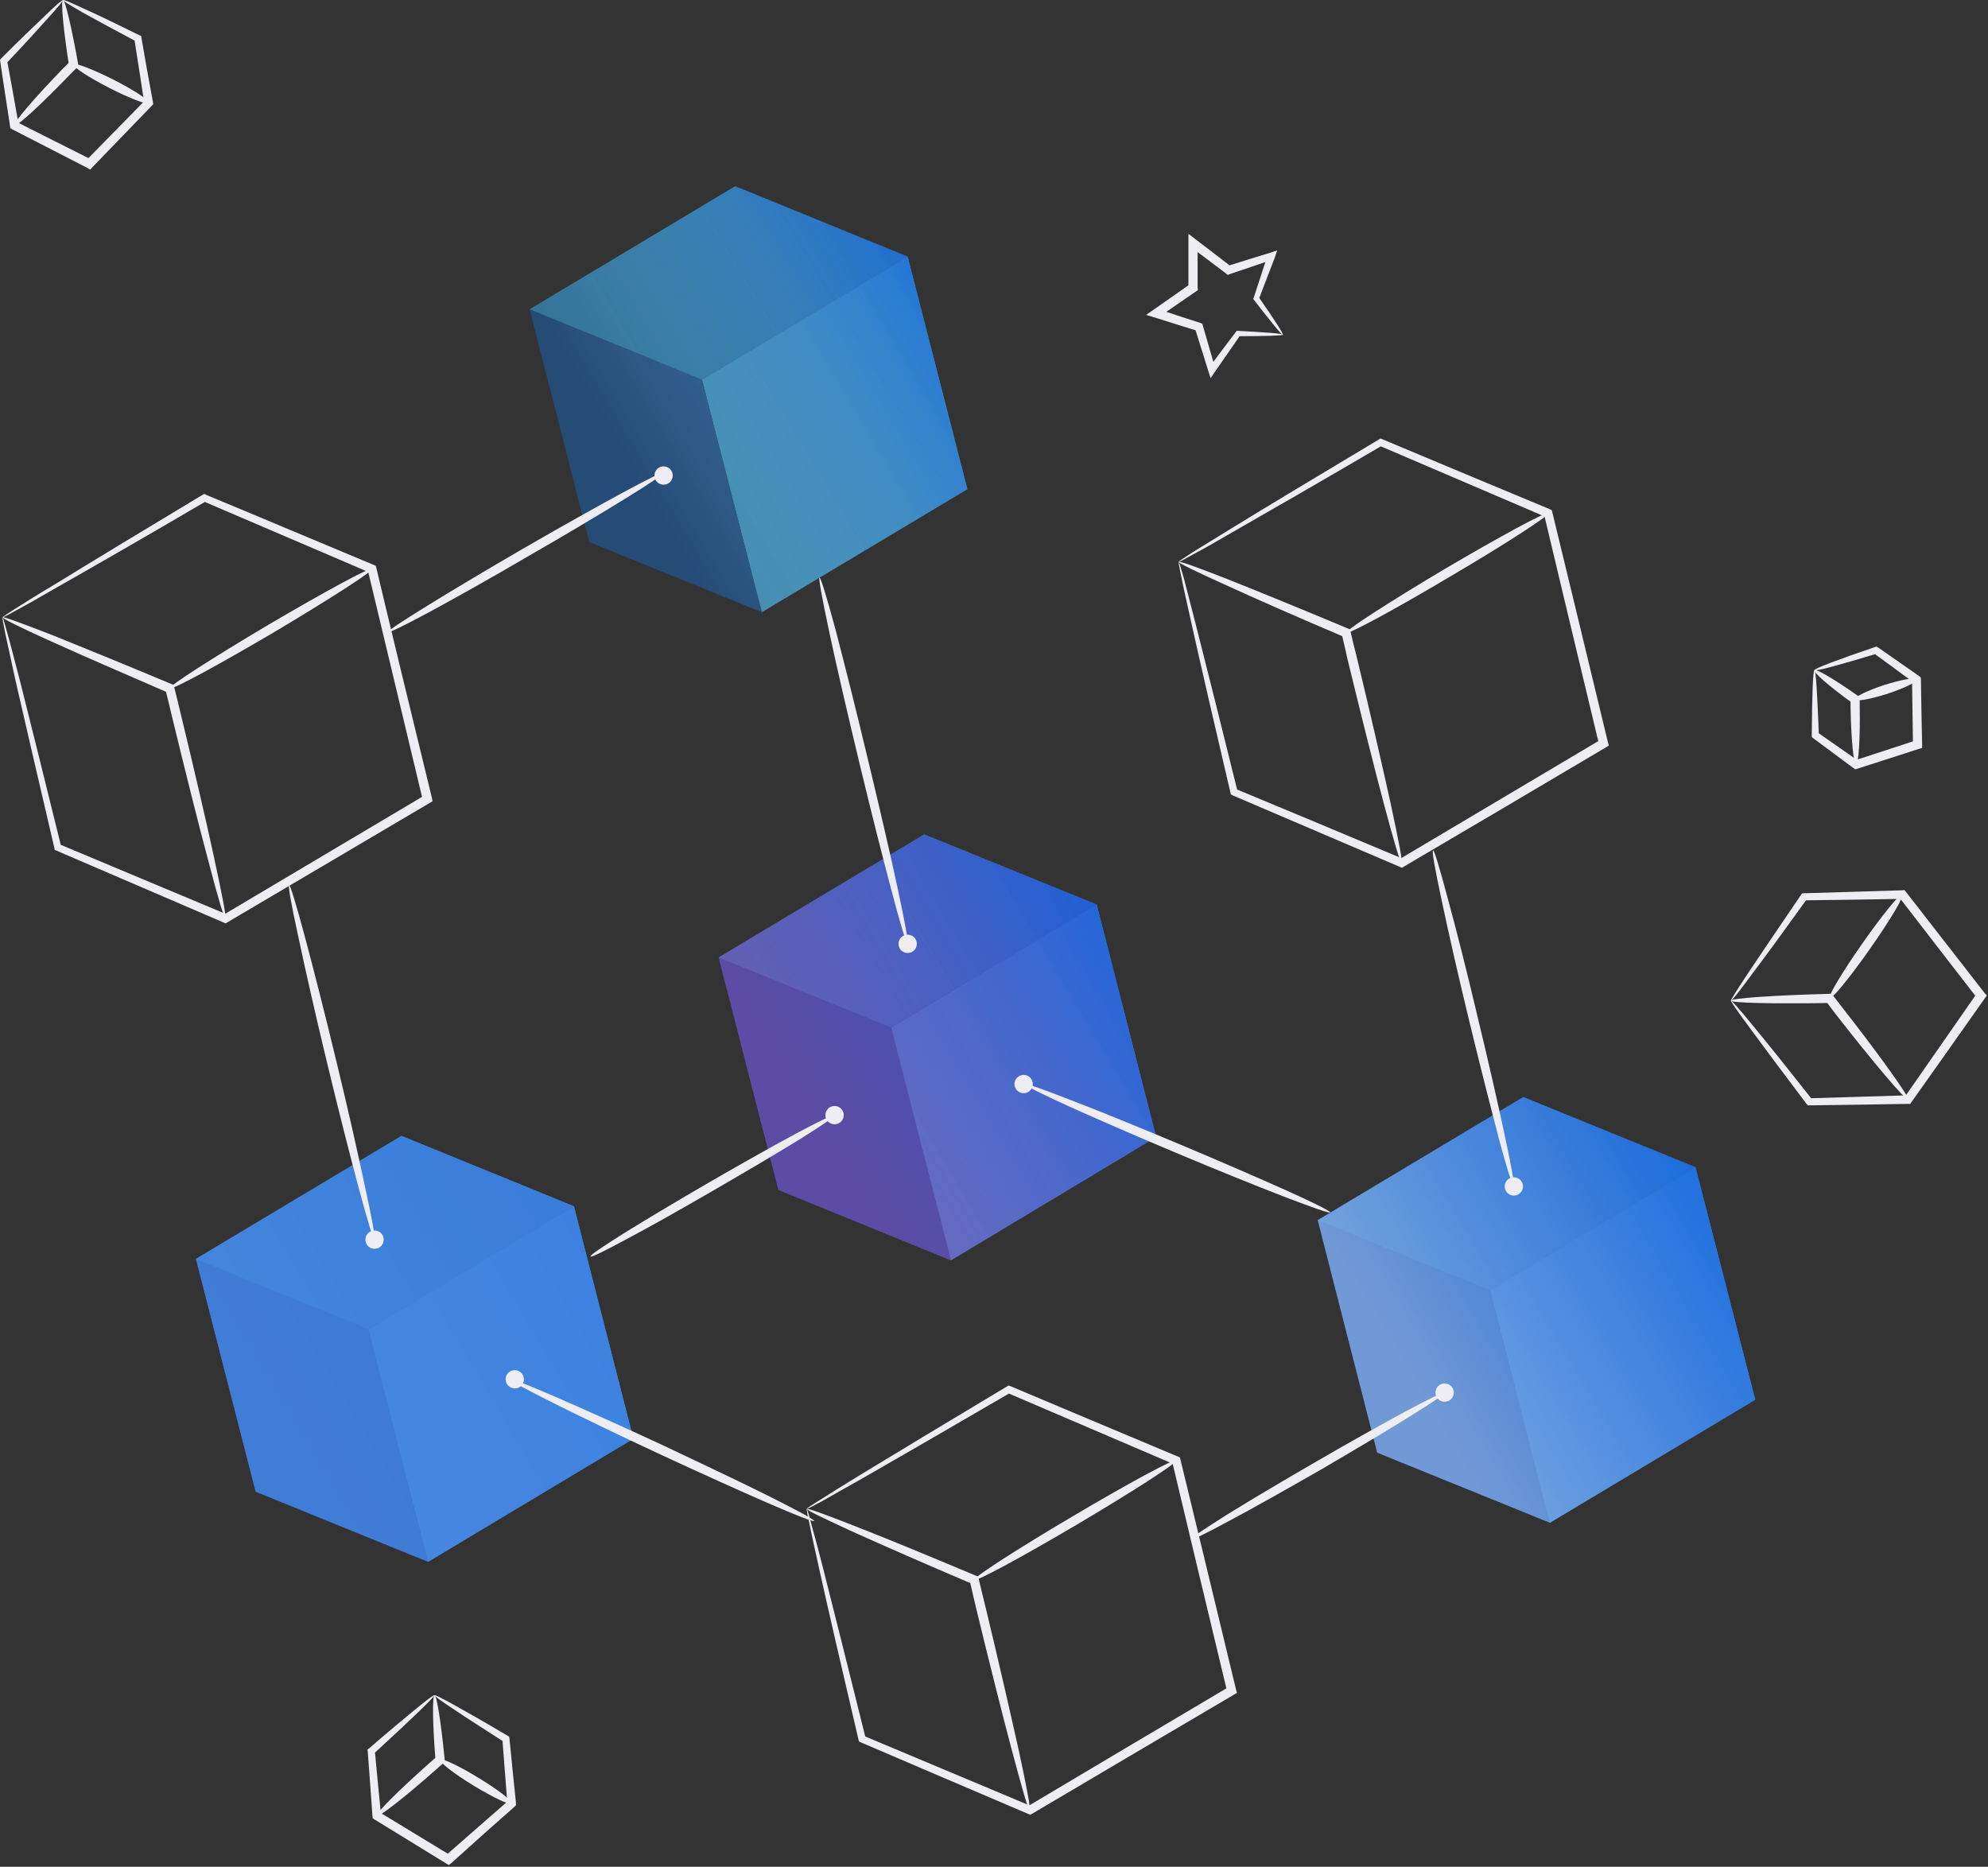 <svg width="509" height="478" viewBox="0 0 509 478" fill="none" xmlns="http://www.w3.org/2000/svg">
<rect x="0" y="0" width="509" height="478" fill="#333333" stroke="none"/>
<path d="M328.443 85.708C328.216 85.859 325.564 82.602 321.095 76.845L320.868 76.543L321.019 76.164C322.004 73.134 323.216 69.422 324.58 65.256C324.958 65.635 325.337 66.089 325.792 66.468C322.459 67.604 318.823 68.892 314.884 70.18L314.354 70.407L313.899 70.028C311.021 67.831 307.991 65.559 304.734 63.135C305.34 62.832 305.946 62.529 306.627 62.226C306.627 65.912 306.627 69.725 306.627 73.664L306.703 74.27L306.173 74.649C302.941 76.871 299.785 79.042 296.704 81.163C296.603 80.456 296.502 79.774 296.401 79.118C300.189 80.38 303.825 81.567 307.309 82.678L307.839 82.905L307.991 83.436C309.127 87.374 310.188 91.086 311.172 94.419C310.566 94.343 310.036 94.267 309.506 94.192C312.157 90.632 314.429 87.602 316.399 85.026L316.626 84.723H317.005C324.277 85.102 328.443 85.405 328.443 85.708C328.443 85.935 324.201 86.087 316.929 86.087C317.131 86.036 317.333 85.96 317.535 85.859C315.717 88.511 313.52 91.692 311.021 95.252L309.96 96.843L309.354 94.949C308.294 91.616 307.158 87.98 305.946 84.041C306.148 84.294 306.375 84.521 306.627 84.723C303.143 83.663 299.507 82.526 295.72 81.315L293.447 80.633L295.417 79.269C298.447 77.148 301.578 74.952 304.809 72.679C304.658 73.033 304.481 73.361 304.279 73.664C304.279 69.725 304.279 65.912 304.279 62.226V59.878L306.173 61.317C309.354 63.741 312.384 66.089 315.263 68.286C314.909 68.235 314.556 68.185 314.202 68.134C318.141 66.922 321.853 65.71 325.186 64.726L327.004 64.12L326.398 65.938C324.807 70.028 323.443 73.664 322.307 76.618C322.307 76.416 322.282 76.214 322.231 76.012C326.398 81.996 328.67 85.556 328.443 85.708V85.708Z" fill="#EDEDF3"/>
<path d="M16.134 0.037C16.21 -0.19 18.104 0.643 21.512 2.234C24.921 3.749 29.769 6.097 35.753 9.051L36.132 9.202L36.208 9.657C37.041 14.505 38.025 20.11 39.162 26.17L39.237 26.7L38.859 27.079C34.162 31.927 29.087 37.229 23.709 42.759L23.103 43.44L22.346 42.986C15.604 39.502 9.09 36.169 3.181 33.139L2.651 32.836L2.575 32.306C1.666 26.246 0.758 20.64 0.076 15.792L0 15.338L0.303 14.959C4.999 10.263 8.938 6.475 11.665 3.9C14.392 1.249 15.983 -0.115 16.134 0.037C16.21 0.113 14.922 1.779 12.347 4.582C9.847 7.384 6.211 11.399 1.591 16.247C1.692 15.994 1.767 15.742 1.818 15.489C2.727 20.337 3.712 25.867 4.772 31.927C4.57 31.674 4.368 31.422 4.166 31.169C10.15 34.199 16.589 37.456 23.406 40.865C22.952 40.966 22.497 41.042 22.043 41.092C27.421 35.638 32.572 30.336 37.268 25.564C37.167 25.917 37.066 26.246 36.965 26.549C36.056 20.413 35.147 14.883 34.389 9.96C34.592 10.212 34.768 10.44 34.92 10.642C29.087 7.536 24.315 4.961 21.058 3.143C17.801 1.249 16.058 0.188 16.134 0.037V0.037Z" fill="#EDEDF3"/>
<path d="M3.635 32.154C3.181 31.7 8.786 25.11 16.209 17.459C16.815 16.853 17.396 16.272 17.951 15.717C17.851 16.02 17.75 16.348 17.648 16.702C16.209 7.385 15.528 0.113 16.134 0.037C16.664 -0.114 18.33 7.006 19.997 16.323L20.073 16.853L19.694 17.308C19.088 17.913 18.482 18.52 17.876 19.125C10.528 26.776 4.165 32.609 3.635 32.154V32.154Z" fill="#EDEDF3"/>
<path d="M18.786 16.474C19.088 15.944 23.633 17.686 28.936 20.337C34.314 23.064 38.328 25.715 38.026 26.321C37.722 26.927 33.178 25.185 27.875 22.458C22.573 19.731 18.558 17.08 18.786 16.474Z" fill="#EDEDF3"/>
<path d="M111.274 434.072C111.35 433.92 113.168 434.829 116.425 436.647C119.682 438.465 124.378 441.117 129.984 444.449L130.362 444.677L130.438 445.131C130.893 450.055 131.499 455.584 132.105 461.644V462.25L131.726 462.629C126.726 467.022 121.273 471.87 115.592 477.021L114.91 477.551L114.152 477.097C107.714 473.158 101.578 469.37 95.897 465.886L95.443 465.583L95.367 465.053C94.912 458.917 94.534 453.312 94.155 448.464L94.079 448.01L94.458 447.707C99.457 443.389 103.623 439.905 106.502 437.556C109.456 435.132 111.122 433.92 111.274 434.072C111.35 434.148 109.91 435.663 107.183 438.314C104.532 440.889 100.518 444.601 95.67 449.07C95.771 448.818 95.872 448.565 95.973 448.313C96.427 453.16 96.957 458.766 97.564 464.826C97.412 464.573 97.26 464.295 97.109 463.992C102.714 467.401 108.926 471.188 115.44 475.127C114.935 475.127 114.455 475.153 114.001 475.203C119.758 470.204 125.211 465.356 130.287 460.962C130.135 461.265 130.009 461.568 129.908 461.871C129.453 455.812 128.999 450.206 128.62 445.283C128.772 445.535 128.923 445.788 129.075 446.04C123.545 442.48 119 439.602 115.894 437.481C112.789 435.435 111.122 434.223 111.274 434.072V434.072Z" fill="#EDEDF3"/>
<path d="M96.502 464.901C96.048 464.447 102.108 458.387 110.061 451.342C110.667 450.787 111.273 450.257 111.879 449.752C111.778 450.055 111.652 450.358 111.501 450.661C110.743 441.344 110.667 434.072 111.273 434.072C111.804 433.996 112.94 441.116 113.849 450.509L113.924 451.039L113.47 451.494C112.864 451.999 112.233 452.554 111.576 453.16C103.699 460.129 96.957 465.432 96.502 464.901V464.901Z" fill="#EDEDF3"/>
<path d="M112.713 450.585C113.016 450.055 117.41 452.1 122.485 455.206C127.484 458.236 131.347 461.19 130.968 461.796C130.665 462.326 126.272 460.281 121.197 457.175C116.198 454.145 112.334 451.115 112.713 450.585Z" fill="#EDEDF3"/>
<path d="M443.199 256.216C443.047 256.14 444.714 253.489 447.82 248.793C451.001 244.021 455.546 237.355 461.151 229.098L461.454 228.719H461.909C469.256 228.492 477.816 228.265 487.057 227.962L487.587 227.886L487.966 228.341C494.177 236.294 500.995 245.081 508.115 254.246L508.721 254.928L508.191 255.61C501.6 265.003 495.238 273.941 489.405 282.197L489.102 282.652H488.572C479.255 282.803 470.771 282.955 463.348 283.031H462.893L462.59 282.728C456.531 274.698 451.607 268.108 448.274 263.563C444.865 258.943 443.047 256.367 443.199 256.216C443.35 256.14 445.471 258.488 449.031 262.882C452.667 267.275 457.818 273.714 464.03 281.591C463.828 281.49 463.6 281.364 463.348 281.213C470.695 280.985 479.255 280.758 488.496 280.455C488.244 280.607 487.966 280.758 487.663 280.91C493.42 272.653 499.707 263.639 506.221 254.246C506.272 254.701 506.297 255.181 506.297 255.686C499.177 246.52 492.435 237.733 486.224 229.704C486.527 229.856 486.83 230.007 487.133 230.159C477.891 230.31 469.332 230.462 461.909 230.537C462.161 230.386 462.414 230.26 462.666 230.159C456.834 238.264 452.061 244.854 448.653 249.323C445.32 253.868 443.35 256.367 443.199 256.216V256.216Z" fill="#EDEDF3"/>
<path d="M488.572 281.516C488.042 281.97 479.634 272.047 469.787 259.397C468.979 258.337 468.221 257.327 467.514 256.367C467.817 256.519 468.12 256.67 468.423 256.822C454.183 257.049 443.199 256.822 443.199 256.216C443.199 255.61 454.107 254.852 468.347 254.474H468.953L469.332 254.928C470.09 255.888 470.872 256.898 471.68 257.958C481.528 270.532 489.027 281.137 488.572 281.516V281.516Z" fill="#EDEDF3"/>
<path d="M468.423 255.61C467.893 255.307 471.605 249.02 476.756 241.673C481.907 234.325 486.527 228.644 487.058 229.023C487.663 229.402 483.876 235.689 478.725 243.036C473.574 250.384 468.954 255.989 468.423 255.61Z" fill="#EDEDF3"/>
<path d="M464.561 171.606C464.409 171.227 470.393 168.955 480.013 165.697L480.392 165.546L480.846 165.773C483.952 167.97 487.512 170.394 491.375 173.121L491.754 173.424L491.83 173.954C491.906 179.105 491.981 184.786 492.133 190.618V191.527L491.3 191.755C485.77 193.573 480.468 195.239 475.544 196.83L475.014 196.981L474.559 196.678C470.772 193.876 467.288 191.3 464.258 189.028L463.879 188.725V188.27C463.955 178.044 464.182 171.606 464.561 171.606C464.939 171.606 465.318 178.044 465.697 188.27C465.596 188.018 465.47 187.765 465.318 187.513C468.424 189.709 471.984 192.133 475.847 194.86C475.544 194.81 475.216 194.759 474.862 194.709C479.71 193.118 485.013 191.376 490.618 189.558C490.315 189.911 490.037 190.29 489.785 190.694C489.709 184.786 489.633 179.18 489.557 174.03C489.759 174.333 489.936 174.61 490.088 174.863C486.3 172.06 482.816 169.485 479.786 167.288C480.038 167.339 480.291 167.364 480.543 167.364C470.848 170.318 464.636 171.984 464.561 171.606V171.606Z" fill="#EDEDF3"/>
<path d="M475.241 195.769C474.559 195.769 473.953 189.179 473.802 180.999C473.802 180.342 473.802 179.711 473.802 179.105C473.953 179.408 474.105 179.711 474.256 180.014C468.424 175.772 464.182 172.136 464.561 171.606C464.939 171.151 469.711 173.954 475.62 178.12L476.15 178.423V179.029C476.15 179.686 476.15 180.342 476.15 180.999C476.302 189.104 475.847 195.769 475.241 195.769V195.769Z" fill="#EDEDF3"/>
<path d="M474.939 179.105C474.787 178.423 478.12 176.832 482.438 175.393C486.831 174.03 490.467 173.348 490.694 173.954C490.921 174.636 487.513 176.226 483.195 177.666C478.877 179.029 475.166 179.711 474.939 179.105Z" fill="#EDEDF3"/>
<path d="M206.564 386.351C206.488 386.275 207.7 385.442 210.048 384.003C212.396 382.488 215.805 380.367 220.274 377.64C229.137 372.262 242.014 364.46 257.845 354.991L258.224 354.764L258.678 354.916C271.253 360.218 285.796 366.354 301.552 372.944L302.082 373.171L302.233 373.701C306.627 391.881 311.475 411.802 316.474 432.633L316.701 433.466L315.944 433.921C297.689 444.677 280.191 454.979 264.208 464.447L263.753 464.674L263.223 464.447C247.392 457.705 232.924 451.494 220.35 446.116L219.971 445.965L219.82 445.51C215.578 427.406 212.169 412.635 209.897 402.41C208.761 397.259 207.852 393.244 207.321 390.517C206.715 387.866 206.488 386.351 206.564 386.351C206.64 386.351 207.094 387.714 207.776 390.441C208.533 393.093 209.594 397.031 210.881 402.107C213.457 412.333 217.169 427.028 221.638 445.056C221.436 444.854 221.259 444.652 221.107 444.45C233.682 449.752 248.225 455.812 264.056 462.478C263.753 462.478 263.425 462.503 263.072 462.553C279.055 453.009 296.477 442.707 314.732 431.875C314.53 432.279 314.353 432.709 314.202 433.163C309.202 412.333 304.43 392.411 300.112 374.231C300.314 374.484 300.516 374.736 300.718 374.989C284.963 368.247 270.495 362.036 257.921 356.658C258.224 356.607 258.502 356.582 258.754 356.582C242.847 365.823 229.818 373.398 220.804 378.549C216.26 381.124 212.699 383.094 210.351 384.457C207.927 385.745 206.64 386.427 206.564 386.351V386.351Z" fill="#EDEDF3"/>
<path d="M263.602 463.462C263.299 463.538 261.633 457.781 259.133 448.388C256.633 438.995 253.376 426.043 249.892 411.65C249.362 409.302 248.831 407.03 248.301 404.833C248.503 405.086 248.73 405.338 248.983 405.591C236.863 400.44 226.183 395.743 218.608 392.335C211.033 388.85 206.413 386.654 206.564 386.351C206.64 386.123 211.412 387.79 219.214 390.895C227.016 393.925 237.772 398.395 249.892 403.47L250.422 403.697L250.574 404.227C251.104 406.424 251.634 408.772 252.24 411.12C255.724 425.512 258.679 438.541 260.8 448.009C262.845 457.478 263.981 463.386 263.602 463.462V463.462Z" fill="#EDEDF3"/>
<path d="M249.437 404.53C249.058 404 260.42 396.653 274.661 388.245C288.977 379.761 300.794 373.398 301.173 373.928C301.476 374.534 290.189 381.806 275.873 390.29C261.632 398.698 249.74 405.136 249.437 404.53Z" fill="#EDEDF3"/>
<g opacity="0.9">
<g opacity="0.9">
<g opacity="0.9">
<g opacity="0.9">
<path opacity="0.9" d="M232.393 65.711L247.694 125.249L195.049 156.76L179.748 97.222L232.393 65.711Z" fill="#4EC5FF"/>
</g>
<g opacity="0.9">
<path opacity="0.9" d="M195.05 156.76L150.889 138.807L135.588 79.194L179.749 97.222L195.05 156.76Z" fill="#1B5AA6"/>
</g>
<g opacity="0.9">
<path opacity="0.9" d="M179.749 97.222L135.588 79.194L188.233 47.683L232.394 65.711L179.749 97.222Z" fill="#349DDC"/>
</g>
</g>
</g>
<g opacity="0.9">
<path opacity="0.9" d="M247.695 125.248L195.05 156.76L150.889 138.807L135.588 79.194L188.233 47.683L232.394 65.711L247.695 125.248Z" fill="url(#paint0_linear_123_1344)"/>
</g>
</g>
<path d="M169.902 121.006C170.053 121.309 166.266 123.885 159.979 127.748C153.692 131.611 144.981 136.838 135.209 142.443C125.514 148.124 116.575 153.124 110.137 156.608C103.622 160.092 99.532 162.138 99.381 161.835C99.153 161.607 103.016 159.032 109.304 155.169C115.515 151.306 124.302 146.079 134.073 140.398C143.769 134.793 152.707 129.793 159.146 126.309C165.66 122.749 169.75 120.779 169.902 121.006V121.006Z" fill="#EDEDF3"/>
<g opacity="0.9">
<g opacity="0.9">
<g opacity="0.9">
<g opacity="0.9">
<path opacity="0.9" d="M146.949 308.86L162.175 368.398L109.606 399.909L94.305 340.371L146.949 308.86Z" fill="#4EC5FF"/>
</g>
<g opacity="0.9">
<path opacity="0.9" d="M109.607 399.91L65.446 381.958L50.145 322.344L94.305 340.372L109.607 399.91Z" fill="#1B5AA6"/>
</g>
<g opacity="0.9">
<path opacity="0.9" d="M94.305 340.372L50.145 322.344L102.789 290.833L146.95 308.861L94.305 340.372Z" fill="#349DDC"/>
</g>
</g>
</g>
<g opacity="0.9">
<path opacity="0.9" d="M162.176 368.399L109.607 399.91L65.446 381.958L50.145 322.344L102.789 290.833L146.95 308.861L162.176 368.399Z" fill="url(#paint1_linear_123_1344)"/>
</g>
</g>
<g opacity="0.9">
<g opacity="0.9">
<g opacity="0.9">
<g opacity="0.9">
<path opacity="0.9" d="M434.109 298.863L449.41 358.401L396.765 389.912L381.54 330.374L434.109 298.863Z" fill="#4EC5FF"/>
</g>
<g opacity="0.9">
<path opacity="0.9" d="M396.765 389.912L352.604 371.96L337.379 312.422L381.54 330.375L396.765 389.912Z" fill="#1B5AA6"/>
</g>
<g opacity="0.9">
<path opacity="0.9" d="M381.54 330.374L337.379 312.422L390.024 280.911L434.109 298.863L381.54 330.374Z" fill="#349DDC"/>
</g>
</g>
</g>
<g opacity="0.9">
<path opacity="0.9" d="M449.411 358.401L396.842 389.912L352.605 371.96L337.38 312.422L390.025 280.911L434.11 298.863L449.411 358.401Z" fill="url(#paint2_linear_123_1344)"/>
</g>
</g>
<g opacity="0.9">
<g opacity="0.9">
<g opacity="0.9">
<g opacity="0.9">
<path opacity="0.9" d="M280.796 231.599L296.021 291.136L243.452 322.723L228.151 263.11L280.796 231.599Z" fill="#4EC5FF"/>
</g>
<g opacity="0.9">
<path opacity="0.9" d="M243.453 322.723L199.292 304.695L183.991 245.157L228.152 263.109L243.453 322.723Z" fill="#1B5AA6"/>
</g>
<g opacity="0.9">
<path opacity="0.9" d="M228.152 263.109L183.991 245.157L236.636 213.646L280.797 231.598L228.152 263.109Z" fill="#349DDC"/>
</g>
</g>
</g>
<g opacity="0.9">
<path opacity="0.9" d="M296.022 291.136L243.453 322.723L199.292 304.695L183.991 245.157L236.636 213.646L280.797 231.598L296.022 291.136Z" fill="url(#paint3_linear_123_1344)"/>
</g>
</g>
<path d="M213.684 285.531C213.912 285.834 210.503 288.106 204.973 291.591C199.444 294.999 191.642 299.62 183.006 304.619C174.371 309.619 166.493 314.088 160.737 317.118C154.98 320.223 151.344 322.041 151.192 321.738C150.965 321.435 154.374 319.163 159.903 315.678C165.433 312.27 173.235 307.573 181.87 302.574C190.505 297.575 198.383 293.181 204.14 290.076C209.897 287.046 213.533 285.228 213.684 285.531V285.531Z" fill="#EDEDF3"/>
<path d="M369.876 356.582C370.028 356.885 366.543 359.234 360.787 362.794C354.954 366.43 346.925 371.202 337.986 376.428C328.972 381.579 320.792 386.2 314.808 389.381C308.824 392.638 305.036 394.456 304.885 394.229C304.733 393.926 308.218 391.578 313.974 387.942C319.731 384.382 327.836 379.534 336.774 374.383C345.713 369.157 353.969 364.612 359.953 361.355C365.937 358.173 369.725 356.279 369.876 356.582V356.582Z" fill="#EDEDF3"/>
<path d="M232.394 241.673C232.091 241.748 230.5 236.598 228.303 228.19C226.031 219.706 223.077 208.041 219.971 195.088C216.865 182.135 214.138 170.394 212.321 161.834C210.503 153.275 209.518 147.973 209.821 147.897C210.124 147.821 211.715 152.972 213.987 161.456C216.184 169.864 219.138 181.529 222.243 194.557C225.349 207.435 228.076 219.251 229.894 227.735C231.712 236.295 232.697 241.597 232.394 241.673Z" fill="#EDEDF3"/>
<path d="M95.896 317.421C95.593 317.496 94.078 312.497 91.881 304.316C89.684 296.135 86.806 284.849 83.776 272.275C80.746 259.701 78.171 248.339 76.429 240.082C74.611 231.826 73.702 226.675 74.005 226.599C74.308 226.523 75.823 231.523 78.019 239.703C80.216 247.884 83.094 259.171 86.124 271.745C89.154 284.243 91.73 295.681 93.472 303.938C95.29 312.194 96.199 317.345 95.896 317.421Z" fill="#EDEDF3"/>
<path d="M387.6 303.786C387.297 303.862 385.783 299.166 383.737 291.439C381.692 283.637 378.965 272.957 376.087 261.065C373.208 249.172 370.784 238.416 369.118 230.538C367.452 222.736 366.543 217.812 366.921 217.737C367.224 217.661 368.663 222.433 370.709 230.159C372.83 237.886 375.557 248.642 378.359 260.534C381.238 272.427 383.662 283.183 385.328 290.985C386.994 298.863 387.903 303.711 387.6 303.786Z" fill="#EDEDF3"/>
<path d="M208.457 389.457C208.381 389.76 203.836 388.018 196.716 384.912C189.595 381.806 179.824 377.413 169.068 372.414C158.312 367.414 148.616 362.718 141.647 359.233C134.678 355.749 130.436 353.477 130.588 353.174C130.739 352.871 135.209 354.613 142.329 357.718C149.449 360.824 159.296 365.218 170.053 370.217C180.809 375.292 190.504 379.913 197.473 383.397C204.366 386.881 208.608 389.154 208.457 389.457Z" fill="#EDEDF3"/>
<path d="M340.562 310.452C340.486 310.755 335.941 309.164 328.821 306.437C321.625 303.634 311.778 299.696 301.022 295.151C290.19 290.606 280.494 286.364 273.449 283.183C266.481 280.001 262.239 277.88 262.314 277.577C262.466 277.274 266.935 278.865 274.131 281.668C281.251 284.395 291.099 288.409 301.931 292.954C312.763 297.499 322.458 301.741 329.427 304.846C336.472 308.028 340.714 310.149 340.562 310.452V310.452Z" fill="#EDEDF3"/>
<path d="M262.087 279.925C263.384 279.925 264.436 278.874 264.436 277.577C264.436 276.28 263.384 275.229 262.087 275.229C260.791 275.229 259.739 276.28 259.739 277.577C259.739 278.874 260.791 279.925 262.087 279.925Z" fill="#EDEDF3"/>
<path d="M232.394 244.021C233.691 244.021 234.742 242.97 234.742 241.673C234.742 240.376 233.691 239.325 232.394 239.325C231.097 239.325 230.046 240.376 230.046 241.673C230.046 242.97 231.097 244.021 232.394 244.021Z" fill="#EDEDF3"/>
<path d="M213.684 287.879C214.981 287.879 216.032 286.828 216.032 285.531C216.032 284.234 214.981 283.183 213.684 283.183C212.387 283.183 211.336 284.234 211.336 285.531C211.336 286.828 212.387 287.879 213.684 287.879Z" fill="#EDEDF3"/>
<path d="M131.8 355.522C133.097 355.522 134.149 354.471 134.149 353.174C134.149 351.877 133.097 350.826 131.8 350.826C130.503 350.826 129.452 351.877 129.452 353.174C129.452 354.471 130.503 355.522 131.8 355.522Z" fill="#EDEDF3"/>
<path d="M95.896 319.769C97.193 319.769 98.244 318.717 98.244 317.42C98.244 316.124 97.193 315.072 95.896 315.072C94.599 315.072 93.548 316.124 93.548 317.42C93.548 318.717 94.599 319.769 95.896 319.769Z" fill="#EDEDF3"/>
<path d="M387.601 306.134C388.898 306.134 389.949 305.083 389.949 303.786C389.949 302.489 388.898 301.438 387.601 301.438C386.304 301.438 385.253 302.489 385.253 303.786C385.253 305.083 386.304 306.134 387.601 306.134Z" fill="#EDEDF3"/>
<path d="M169.902 124.112C171.199 124.112 172.25 123.061 172.25 121.764C172.25 120.467 171.199 119.416 169.902 119.416C168.605 119.416 167.554 120.467 167.554 121.764C167.554 123.061 168.605 124.112 169.902 124.112Z" fill="#EDEDF3"/>
<path d="M369.876 358.931C371.173 358.931 372.225 357.879 372.225 356.583C372.225 355.286 371.173 354.234 369.876 354.234C368.58 354.234 367.528 355.286 367.528 356.583C367.528 357.879 368.58 358.931 369.876 358.931Z" fill="#EDEDF3"/>
<path d="M0.681 158.047C0.605 157.972 1.817 157.214 4.165 155.699C6.437 154.26 9.922 152.063 14.391 149.412C23.253 143.958 36.131 136.156 51.886 126.688L52.341 126.46L52.719 126.688C65.369 131.914 79.837 138.05 95.668 144.64L96.199 144.867L96.35 145.397C100.668 163.577 105.516 183.499 110.591 204.329L110.742 205.162L109.985 205.617C91.73 216.373 74.308 226.675 58.249 236.143L57.794 236.446L57.264 236.219C41.509 229.402 27.041 223.266 14.467 217.812L14.012 217.661L13.937 217.206C9.695 199.103 6.286 184.332 3.938 174.106C2.802 168.955 1.968 164.94 1.362 162.289C0.832 159.562 0.529 158.123 0.681 158.047C0.756 158.047 1.135 159.487 1.893 162.138C2.65 164.789 3.635 168.728 4.998 173.879C7.574 184.029 11.21 198.724 15.679 216.828C15.527 216.626 15.35 216.398 15.148 216.146C27.798 221.448 42.266 227.508 58.173 234.174C57.82 234.174 57.492 234.199 57.188 234.25C73.096 224.781 90.593 214.404 108.848 203.572C108.647 204.026 108.445 204.455 108.243 204.859C103.243 184.029 98.547 164.107 94.153 145.928C94.406 146.18 94.633 146.433 94.835 146.685C79.08 139.944 64.612 133.732 52.038 128.354C52.341 128.304 52.618 128.278 52.871 128.278C36.964 137.595 23.935 145.094 14.845 150.245C10.376 152.821 6.816 154.866 4.392 156.154C1.968 157.517 0.681 158.199 0.681 158.047V158.047Z" fill="#EDEDF3"/>
<path d="M57.718 235.158C57.416 235.234 55.673 229.477 53.249 220.085C50.75 210.768 47.493 197.739 44.008 183.347C43.478 180.999 42.872 178.726 42.342 176.53C42.594 176.782 42.821 177.06 43.023 177.363C30.98 172.136 20.299 167.516 12.649 164.031C5.074 160.623 0.529 158.35 0.68 158.047C0.756 157.82 5.528 159.562 13.33 162.592C21.057 165.698 31.813 170.091 43.932 175.166L44.538 175.393L44.614 175.999C45.144 178.196 45.75 180.468 46.281 182.817C49.765 197.209 52.795 210.237 54.84 219.706C56.885 229.174 58.022 235.083 57.718 235.158V235.158Z" fill="#EDEDF3"/>
<path d="M43.479 176.227C43.176 175.696 54.462 168.425 68.778 159.941C83.095 151.533 94.911 145.094 95.214 145.7C95.593 146.23 84.231 153.502 69.99 161.986C55.674 170.394 43.857 176.833 43.479 176.227Z" fill="#EDEDF3"/>
<path d="M301.78 143.882C301.704 143.807 302.916 142.973 305.264 141.458C307.612 140.019 311.021 137.898 315.49 135.171C324.353 129.717 337.23 121.991 353.061 112.523L353.44 112.295L353.894 112.447C366.468 117.749 381.012 123.809 396.843 130.399L397.298 130.626L397.449 131.157C401.843 149.336 406.69 169.258 411.69 190.088L411.917 190.922L411.16 191.376C392.904 202.208 375.407 212.51 359.424 221.903L358.969 222.206L358.439 221.978C342.608 215.237 328.216 209.025 315.566 203.647L315.187 203.42L315.036 202.966C310.794 184.862 307.385 170.091 305.113 159.865C303.976 154.714 303.067 150.775 302.537 148.048C301.931 145.321 301.704 143.882 301.78 143.882C301.855 143.807 302.31 145.246 303.067 147.897C303.749 150.624 304.81 154.563 306.097 159.638C308.673 169.788 312.384 184.483 316.853 202.587C316.651 202.385 316.475 202.183 316.323 201.981C328.897 207.207 343.441 213.267 359.272 219.933C358.969 219.984 358.641 220.009 358.288 220.009C374.27 210.54 391.692 200.163 409.948 189.331C409.746 189.785 409.569 190.215 409.417 190.619C404.418 169.788 399.646 149.866 395.328 131.687C395.53 131.99 395.732 132.242 395.934 132.444C380.179 125.703 365.711 119.491 353.137 114.113C353.44 114.113 353.717 114.088 353.97 114.038C338.063 123.355 325.034 130.854 316.02 136.004C311.475 138.656 307.991 140.625 305.567 141.913C303.143 143.276 301.855 143.958 301.78 143.882V143.882Z" fill="#EDEDF3"/>
<path d="M358.894 220.993C358.515 221.069 356.849 215.237 354.349 205.92C351.849 196.527 348.592 183.498 345.108 169.182C344.578 166.834 344.047 164.486 343.517 162.289C343.719 162.592 343.946 162.87 344.199 163.122C332.079 157.971 321.399 153.275 313.824 149.79C306.249 146.382 301.628 144.109 301.78 143.882C301.931 143.579 306.704 145.321 314.43 148.351C322.232 151.457 332.988 155.85 345.108 160.925L345.638 161.153L345.79 161.759C346.32 163.955 346.85 166.228 347.456 168.576C350.94 182.968 353.895 195.997 356.015 205.541C358.061 215.009 359.197 220.918 358.894 220.993V220.993Z" fill="#EDEDF3"/>
<path d="M344.652 162.062C344.349 161.456 355.636 154.184 369.876 145.701C384.193 137.292 396.009 130.854 396.388 131.46C396.691 131.99 385.405 139.338 371.088 147.746C356.848 156.229 344.955 162.592 344.652 162.062V162.062Z" fill="#EDEDF3"/>
<defs>
<linearGradient id="paint0_linear_123_1344" x1="278.07" y1="110.856" x2="187.248" y2="164.94" gradientUnits="userSpaceOnUse">
<stop stop-color="#0063FD"/>
<stop offset="1" stop-color="#7BD2F2" stop-opacity="0"/>
</linearGradient>
<linearGradient id="paint1_linear_123_1344" x1="192.626" y1="354.082" x2="101.805" y2="408.091" gradientUnits="userSpaceOnUse">
<stop stop-color="#3886FF"/>
<stop offset="1" stop-color="#4A91FF"/>
</linearGradient>
<linearGradient id="paint2_linear_123_1344" x1="479.786" y1="344.084" x2="388.964" y2="398.093" gradientUnits="userSpaceOnUse">
<stop stop-color="#0063FD"/>
<stop offset="1" stop-color="#8AB8FF"/>
</linearGradient>
<linearGradient id="paint3_linear_123_1344" x1="326.473" y1="276.82" x2="235.651" y2="330.904" gradientUnits="userSpaceOnUse">
<stop stop-color="#0063FD"/>
<stop offset="1" stop-color="#9B51E0" stop-opacity="0.63"/>
</linearGradient>
</defs>
</svg>
